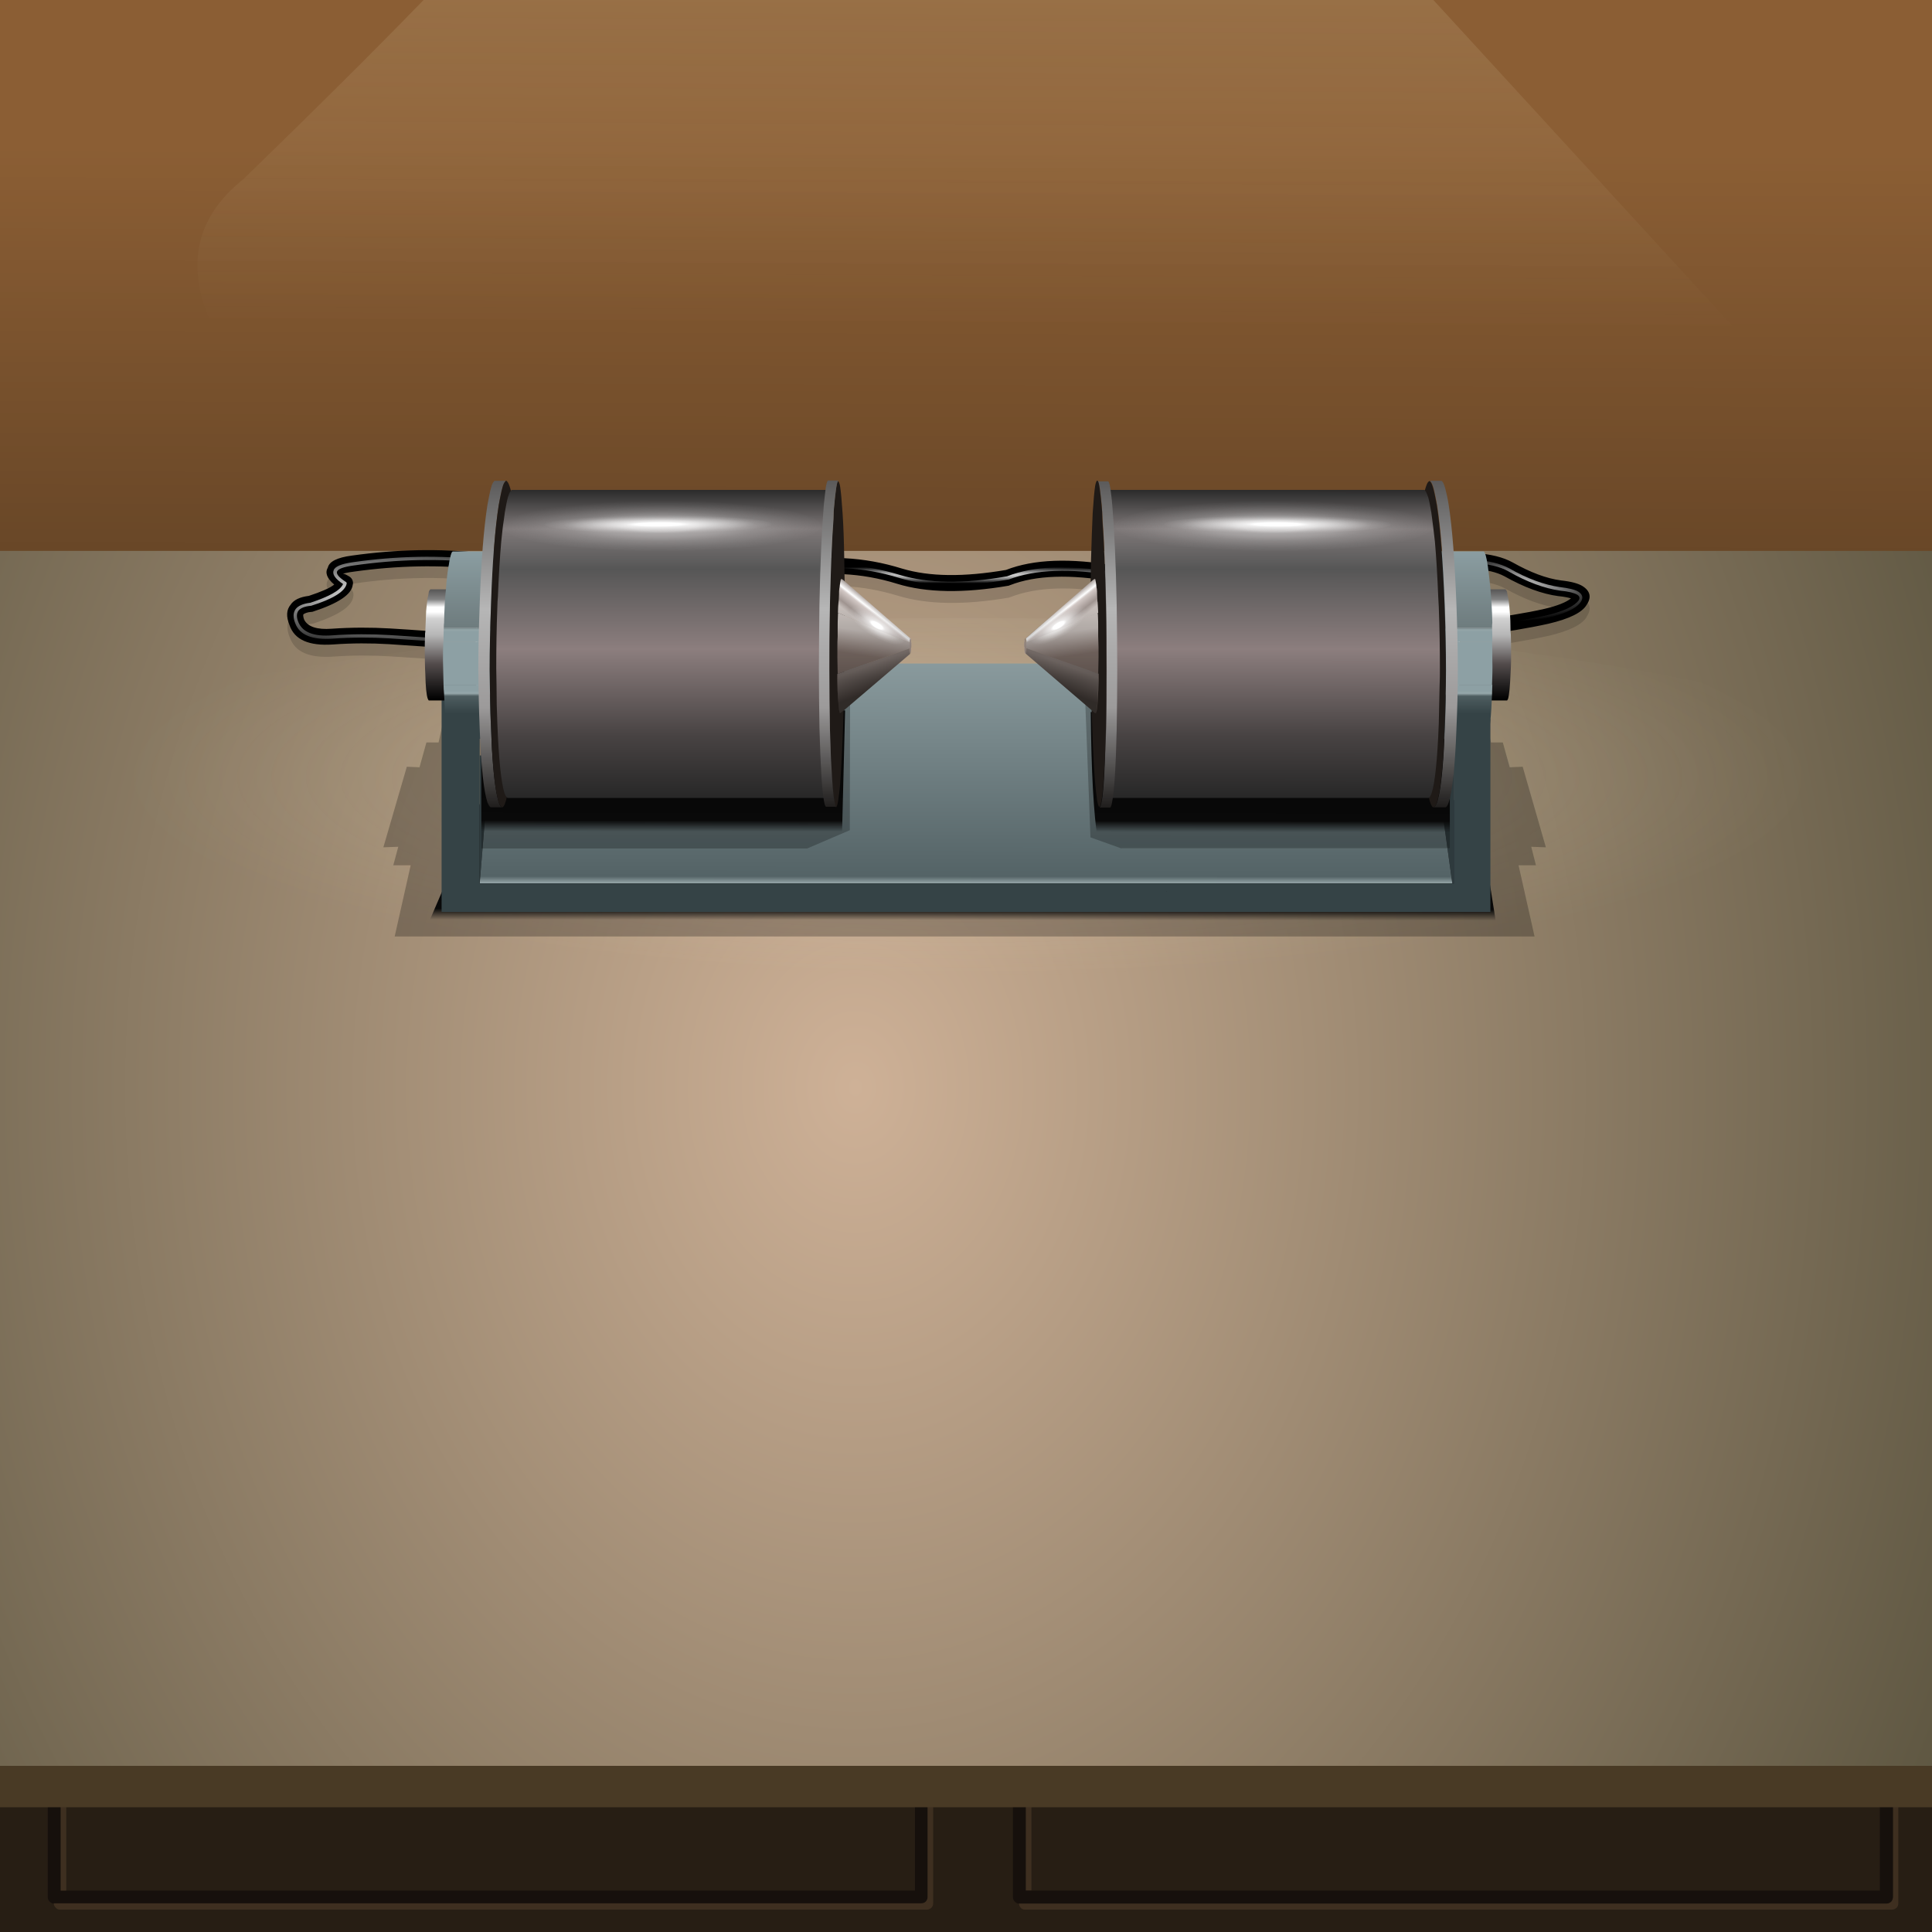 <?xml version="1.0" encoding="utf-8"?>
<!-- Generator: Adobe Illustrator 16.0.0, SVG Export Plug-In . SVG Version: 6.00 Build 0)  -->
<!DOCTYPE svg PUBLIC "-//W3C//DTD SVG 1.1//EN" "http://www.w3.org/Graphics/SVG/1.1/DTD/svg11.dtd">
<svg version="1.1" xmlns="http://www.w3.org/2000/svg" xmlns:xlink="http://www.w3.org/1999/xlink" x="0px" y="0px" width="700px"
	 height="700px" viewBox="0 0 700 700" enable-background="new 0 0 700 700" xml:space="preserve">
<rect x="0" y="0" width="700" height="700" fill="#333333" stroke="none"/>
<g id="Layer_2">
	<g>
		<g>
			
				<radialGradient id="SVGID_1_" cx="328.6" cy="639.4" r="358.175" gradientTransform="matrix(1 0 0 1.006 0 -4.128)" gradientUnits="userSpaceOnUse">
				<stop  offset="0" style="stop-color:#FFFFFF;stop-opacity:0.69"/>
				<stop  offset="1" style="stop-color:#FDFDFD;stop-opacity:0"/>
			</radialGradient>
			<path fill-rule="evenodd" clip-rule="evenodd" fill="url(#SVGID_1_)" d="M687.2,639.8c-0.1,0.1-0.2,0.2-0.4,0.2H-29.6
				c-0.1,0-0.3-0.1-0.4-0.2c-0.1-0.1-0.1-0.2-0.1-0.3c0-0.1,0-0.3,0.1-0.4c0.1-0.1,0.3-0.2,0.4-0.2h716.4c0.2,0,0.3,0.1,0.4,0.2
				c0.1,0.1,0.2,0.3,0.2,0.4C687.3,639.5,687.3,639.7,687.2,639.8z"/>
		</g>
		<g>
			<rect x="-62.3" y="-49.1" fill-rule="evenodd" clip-rule="evenodd" fill="#8B5E34" width="787.2" height="340.3"/>
		</g>
		<g>
			<rect x="-63.4" y="284.4" fill-rule="evenodd" clip-rule="evenodd" fill="#271E14" width="789.6" height="417.9"/>
		</g>
		<g>
			<linearGradient id="SVGID_2_" gradientUnits="userSpaceOnUse" x1="332.26" y1="645.584" x2="334.325" y2="54.909">
				<stop  offset="0" style="stop-color:#000000"/>
				<stop  offset="1" style="stop-color:#010101;stop-opacity:0"/>
			</linearGradient>
			<rect x="-58.8" y="51.1" fill-rule="evenodd" clip-rule="evenodd" fill="url(#SVGID_2_)" width="785" height="365.1"/>
		</g>
		<g>
			<g>
				<path fill-rule="evenodd" clip-rule="evenodd" fill="#3E2F20" d="M373.7,685h-2v-54.7h2V685z M685.8,630.3h2v59.3
					c0,0.6-0.2,1.2-0.6,1.6c-0.5,0.4-1,0.7-1.7,0.7H371.4c-0.6,0-1.2-0.2-1.6-0.7c-0.4-0.5-0.6-1-0.6-1.6c0.1,0,0.1,0,0.2,0h314.2
					c0.6,0,1.2-0.2,1.7-0.7c0.4-0.5,0.6-1,0.6-1.7V630.3z"/>
				<path fill-rule="evenodd" clip-rule="evenodd" fill="#16100C" d="M685.8,630.3v57c0,0.6-0.2,1.2-0.6,1.7c-0.5,0.4-1,0.7-1.7,0.7
					H369.3c-0.1,0-0.1,0-0.2,0c-0.6,0-1-0.3-1.4-0.7c-0.5-0.5-0.7-1-0.7-1.7v-57h4.6V685h2h307.5v-54.7H685.8z"/>
			</g>
		</g>
		<g>
			<g>
				<path fill-rule="evenodd" clip-rule="evenodd" fill="#16100C" d="M24,685h307.5v-54.7h4.6v57c0,0.6-0.2,1.2-0.6,1.7
					c-0.4,0.4-1,0.7-1.7,0.7H19.6c-0.1,0-0.1,0-0.2,0c-0.5,0-1-0.3-1.4-0.7c-0.5-0.5-0.7-1-0.7-1.7v-57H22V685H24z"/>
				<path fill-rule="evenodd" clip-rule="evenodd" fill="#3E2F20" d="M24,685h-2v-54.7h2V685z M336.1,630.3h2v59.3
					c0,0.6-0.2,1.2-0.6,1.6c-0.5,0.4-1,0.7-1.6,0.7H21.8c-0.7,0-1.2-0.2-1.6-0.7c-0.5-0.5-0.7-1-0.7-1.6c0.1,0,0.1,0,0.2,0h314.1
					c0.7,0,1.2-0.2,1.7-0.7c0.4-0.5,0.6-1,0.6-1.7V630.3z"/>
			</g>
		</g>
		<g>
			<g>
				<rect x="-62" y="639.8" fill-rule="evenodd" clip-rule="evenodd" fill="#493A25" width="788.2" height="15"/>
				
					<radialGradient id="SVGID_3_" cx="309.95" cy="393.8" r="535.562" gradientTransform="matrix(1 0 0 1.276 0 -108.503)" gradientUnits="userSpaceOnUse">
					<stop  offset="0" style="stop-color:#CEB197"/>
					<stop  offset="0.988" style="stop-color:#474430"/>
				</radialGradient>
				<rect x="-62" y="199.6" fill-rule="evenodd" clip-rule="evenodd" fill="url(#SVGID_3_)" width="788.2" height="440.2"/>
			</g>
		</g>
		<g>
			
				<radialGradient id="SVGID_4_" cx="350.6" cy="281.4" r="312.438" fx="351.825" fy="281.4" gradientTransform="matrix(1 0 0 0.238 0 214.515)" gradientUnits="userSpaceOnUse">
				<stop  offset="0" style="stop-color:#FEFDDF;stop-opacity:0.412"/>
				<stop  offset="0.4" style="stop-color:#FEFBD8;stop-opacity:0.114"/>
				<stop  offset="0.977" style="stop-color:#FEF9D3;stop-opacity:0"/>
			</radialGradient>
			<path fill-rule="evenodd" clip-rule="evenodd" fill="url(#SVGID_4_)" d="M728,362.5c-20.2,10.6-49.1,20.5-86.7,29.5
				c-80.9,19.3-178.5,28.9-292.9,28.9c-114.3,0-212-9.6-292.9-28.9c-80.9-19.3-121.3-42.5-121.3-69.6c0-27.2,40.4-50.4,121.3-69.6
				c80.9-19.3,178.5-28.9,292.9-28.9c114.4,0,212.1,9.6,292.9,28.9c37.6,8.9,66.5,18.8,86.7,29.4V362.5z"/>
		</g>
		<g>
			
				<linearGradient id="SVGID_5_" gradientUnits="userSpaceOnUse" x1="-278.553" y1="-350.453" x2="126.272" y2="-350.453" gradientTransform="matrix(2.470203e-006 1 -1 -5.247049e-003 -1.599157e-004 1.024157e-004)">
				<stop  offset="0" style="stop-color:#FEFDDF;stop-opacity:0.369"/>
				<stop  offset="0.977" style="stop-color:#FEF9D3;stop-opacity:0"/>
			</linearGradient>
			<path fill-rule="evenodd" clip-rule="evenodd" fill="url(#SVGID_5_)" d="M196.1-49h278.1c0.4,0.4,0.8,0.8,1.3,1.2l152.7,166.5
				c12.7,22.2-60.1,44.9-218.4,68.1c-158.4,23.2-258.5,14.2-300.5-26.8c-42-41.1-49-72.9-20.9-95.3C149.9,5,185.8-32.6,196.1-48.2
				C196.1-48.5,196.1-48.8,196.1-49z"/>
		</g>
	</g>
</g>
<g id="Layer_1">
	<g>
		<g>
			<polygon fill-rule="evenodd" clip-rule="evenodd" fill-opacity="0.247" points="415.8,252.4 536.3,252.4 540.2,269 544.5,269 
				547,278 551.7,277.8 560.1,307 554.8,306.8 556.5,313.5 550.2,313.5 556,339.3 415.8,339.3 410,339.3 143,339.3 148.8,313.5 
				142.5,313.5 144.3,306.8 138.9,307 147.4,277.8 152,278 154.5,269 158.9,269 162.6,252.4 410,252.4 			"/>
		</g>
		<g>
			
				<linearGradient id="SVGID_6_" gradientUnits="userSpaceOnUse" x1="317.908" y1="-347.833" x2="338.083" y2="-347.833" gradientTransform="matrix(4.956630e-005 1 -1 -1.000000e-003 -4.821161e-004 -1.826358e-004)">
				<stop  offset="0" style="stop-color:#070707"/>
				<stop  offset="0.549" style="stop-color:#090909"/>
				<stop  offset="0.749" style="stop-color:#0B0B0B;stop-opacity:0"/>
				<stop  offset="1" style="stop-color:#0E0E0E;stop-opacity:0"/>
			</linearGradient>
			<polygon fill-rule="evenodd" clip-rule="evenodd" fill="url(#SVGID_6_)" points="514.8,336.7 185.3,336.7 182.3,339 153.3,339 
				174.4,289.9 535,289.9 542.4,336.7 			"/>
		</g>
	</g>
	<g>
		<g>
			<path fill-rule="evenodd" clip-rule="evenodd" fill-opacity="0.149" d="M529.7,232.6c-0.1-0.8,0.1-1.5,0.6-2.1
				c0.5-0.6,1.1-1,1.9-1.1c11.7-1.5,20.8-3,27.4-4.5c4.7-1.1,7.9-2.4,9.6-3.8c-1-0.3-2.5-0.6-4.4-0.8h-0.1c-6-0.8-12.5-3.2-19.6-7.2
				c-2.8-1.5-6.7-2.4-11.5-2.7c-5.4-0.3-23.5,0.5-54.3,2.6c-31.2,2.1-56.4,2.8-75.5,2c-0.1,0-0.2,0-0.3,0c-15.6-2.8-28-2.3-37.3,1.3
				c-0.2,0-0.4,0.1-0.5,0.2c-16.3,2.8-29.8,2.6-40.5-0.7c-12.9-3.9-25.9-4.6-39-1.9c-20.6,4.3-40.8,5.3-60.5,2.8
				c-19.5-2.5-36.6-4.5-51.5-6.2c-14.7-1.7-30-1.4-45.7,0.9c-2.3,0.3-3.6,0.6-4.1,0.7c0.3-0.1,1.1,0.2,2.4,1
				c0.5,0.3,0.9,0.8,1.1,1.4c0.2,0.5,0.2,1.1,0.1,1.7c-0.5,3.5-5.3,6.7-14.4,9.7c-0.2,0-0.4,0.1-0.6,0.1c-1.4,0.1-2.3,0.4-2.9,0.9
				c-0.2,0.4-0.1,1.1,0.3,1.9c1.3,2.6,4.6,3.7,10,3.3c7.1-0.5,14.2-0.5,21-0.1h0.1c9.9,0.6,16,1.1,18.3,1.3c0.8,0.1,1.4,0.4,1.9,0.9
				c0.5,0.5,0.7,1.2,0.7,1.9v0.8c0,0.8-0.3,1.5-0.8,2.1c-0.6,0.5-1.3,0.8-2.1,0.8c-0.8,0-1.5-0.3-2-0.8l-0.1-0.1
				c-3.1-0.3-8.5-0.6-16.3-1.1c-6.7-0.4-13.4-0.4-20.3,0.1c-8.8,0.6-14-1.7-15.8-7v0.1c-1.3-3.2-1.1-5.7,0.4-7.5
				c1.1-1.7,3.3-2.8,6.6-3.2c4.5-1.5,7.6-2.8,9.2-4.1c-2.7-2.3-3.5-4.3-2.3-6.2c0.5-2.1,3.3-3.6,8.7-4.3c16.2-2.3,32-2.6,47.2-0.9
				c14.9,1.6,32.1,3.7,51.6,6.2h0.1c19.1,2.3,38.6,1.4,58.6-2.8c14-2.9,28-2.2,41.8,2.1c9.9,3,22.5,3.2,37.7,0.5
				c10-3.9,23.3-4.4,39.9-1.5c18.9,0.8,43.8,0.1,74.6-2c31.3-2.1,49.6-3,55.1-2.6c5.9,0.3,10.6,1.5,14,3.4
				c6.3,3.6,12.2,5.8,17.5,6.5c3.7,0.4,6.2,1.1,7.6,2c2.9,1.8,3.4,4.1,1.6,6.8v0.1c-1.6,2.8-6.3,5.1-13.9,6.9h-0.1
				c-6.7,1.5-16,3.1-27.9,4.6c-0.8,0.1-1.5-0.1-2.1-0.6C530.1,234,529.8,233.4,529.7,232.6z"/>
		</g>
		<g>
			<path fill-rule="evenodd" clip-rule="evenodd" d="M529.7,228.3c-0.1-0.8,0.1-1.5,0.6-2.1c0.5-0.6,1.1-1,1.9-1.1
				c11.7-1.5,20.8-3,27.4-4.5c4.7-1.1,7.9-2.4,9.6-3.8c-1-0.3-2.5-0.6-4.4-0.8h-0.1c-6-0.8-12.5-3.2-19.6-7.2
				c-2.8-1.5-6.6-2.4-11.5-2.7c-5.4-0.3-23.5,0.5-54.4,2.6c-31.2,2.1-56.4,2.8-75.5,2c-0.1,0-0.2,0-0.4,0c-15.6-2.7-28-2.3-37.3,1.3
				c-0.2,0.1-0.4,0.1-0.5,0.2c-16.3,2.8-29.8,2.6-40.5-0.7c-12.9-4-25.9-4.6-39-1.9c-20.6,4.3-40.8,5.2-60.5,2.8h0
				c-19.4-2.5-36.6-4.5-51.5-6.2c-14.7-1.6-30-1.3-45.7,0.9c-2.3,0.3-3.6,0.6-4.1,0.8c0.3-0.1,1.1,0.2,2.4,1
				c0.5,0.3,0.9,0.8,1.1,1.3c0.2,0.6,0.3,1.1,0.1,1.7c-0.4,3.5-5.2,6.7-14.4,9.7c-0.2,0.1-0.4,0.1-0.6,0.1c-1.4,0.1-2.4,0.5-2.9,0.9
				c-0.1,0.4,0,1.1,0.3,1.9v0c1.3,2.6,4.7,3.7,10,3.3c7.2-0.5,14.2-0.5,21.1-0.1h0c10,0.6,16.1,1.1,18.3,1.3
				c0.7,0.1,1.4,0.4,1.9,0.9c0.5,0.6,0.7,1.2,0.7,1.9v0.8c0,0.8-0.3,1.5-0.8,2c-0.6,0.6-1.2,0.8-2,0.8c-0.8,0-1.5-0.3-2-0.8
				c0,0-0.1-0.1-0.1-0.1c-3-0.2-8.5-0.6-16.3-1.1h0c-6.6-0.4-13.4-0.4-20.3,0.1c-8.8,0.6-14-1.7-15.8-7v0c-1.3-3.2-1.1-5.6,0.4-7.4
				c1.1-1.7,3.3-2.8,6.6-3.2c4.5-1.5,7.6-2.8,9.2-4.1c-2.7-2.3-3.4-4.3-2.3-6.2c0.5-2.1,3.3-3.6,8.7-4.3c16.3-2.3,32-2.6,47.2-0.9
				c15,1.6,32.2,3.7,51.6,6.2h0c19.1,2.4,38.7,1.5,58.7-2.7c14-2.9,28-2.2,41.8,2.1c10,3,22.5,3.1,37.7,0.5
				c10-3.9,23.3-4.4,39.9-1.5c18.9,0.7,43.8,0.1,74.6-2c31.3-2.1,49.7-3,55.1-2.6c5.9,0.3,10.6,1.5,14,3.4
				c6.4,3.6,12.2,5.8,17.5,6.5c3.7,0.4,6.2,1.1,7.7,2c2.9,1.8,3.4,4.1,1.6,6.8l0,0c-1.6,2.8-6.2,5.1-13.9,6.9h0
				c-6.7,1.5-16,3.1-27.9,4.6c-0.8,0.1-1.5-0.1-2.1-0.6C530.1,229.8,529.8,229.1,529.7,228.3z"/>
		</g>
		<g>
			<g>
				
					<radialGradient id="SVGID_7_" cx="170.25" cy="-157" r="37.175" gradientTransform="matrix(1.147 0 0 0.335 347.8 265.684)" gradientUnits="userSpaceOnUse">
					<stop  offset="0" style="stop-color:#FFFFFF"/>
					<stop  offset="0.977" style="stop-color:#FFFFFF;stop-opacity:0"/>
				</radialGradient>
				<path fill-rule="evenodd" clip-rule="evenodd" fill="url(#SVGID_7_)" d="M487.6,206c-0.2,0-0.3,0-0.4-0.1
					c-0.1-0.1-0.2-0.2-0.2-0.4c0-0.2,0-0.3,0.1-0.4c0.1-0.1,0.2-0.2,0.4-0.2c25.9-1.7,41.3-2.4,46.3-2.1c5.5,0.3,9.8,1.4,13,3.1
					c6.6,3.8,12.8,6,18.3,6.8c3.3,0.4,5.5,0.9,6.8,1.7c1.5,1,1.8,2.2,0.9,3.6c-1.5,2.4-5.7,4.4-12.5,6h0c-6.7,1.5-15.9,3.1-27.7,4.6
					c-0.2,0-0.3,0-0.4-0.1c-0.1-0.1-0.2-0.2-0.2-0.4c0-0.1,0-0.3,0.1-0.4c0.1-0.1,0.2-0.2,0.4-0.2c11.8-1.5,21-3,27.7-4.5
					c6.4-1.5,10.3-3.4,11.8-5.5c0.5-0.8,0.3-1.5-0.5-2c-1.2-0.7-3.2-1.2-6.2-1.5h0c-5.7-0.8-12-3.1-18.8-7c-3-1.7-7.2-2.7-12.5-3
					C528.9,203.6,513.5,204.3,487.6,206z"/>
				
					<radialGradient id="SVGID_8_" cx="0.875" cy="-161.25" r="79.9" gradientTransform="matrix(1.147 0 0 3.944843e-002 347.8 214.636)" gradientUnits="userSpaceOnUse">
					<stop  offset="0" style="stop-color:#FFFFFF"/>
					<stop  offset="0.977" style="stop-color:#FFFFFF;stop-opacity:0"/>
				</radialGradient>
				<path fill-rule="evenodd" clip-rule="evenodd" fill="url(#SVGID_8_)" d="M440.8,207.6c0.1,0.1,0.2,0.2,0.2,0.4
					c0,0.2,0,0.3-0.1,0.4c-0.1,0.1-0.2,0.2-0.4,0.2c-4.3,0.1-8.4,0.2-12.4,0.3c-8.9,0.1-17,0-24.1-0.3h-0.1
					c-16.1-2.8-28.9-2.3-38.5,1.4c0,0-0.1,0-0.1,0c-15.9,2.8-29,2.6-39.5-0.6c-13.2-4.1-26.6-4.7-40.1-2c-9.6,2-19.1,3.3-28.4,3.8
					c-0.2,0-0.3,0-0.4-0.1c-0.1-0.1-0.2-0.2-0.2-0.4c0-0.2,0-0.3,0.1-0.4c0.1-0.1,0.2-0.2,0.4-0.2c9.3-0.5,18.7-1.8,28.2-3.8
					c13.7-2.8,27.2-2.1,40.6,2c10.3,3.1,23.2,3.3,38.9,0.5c9.7-3.8,22.8-4.3,39.1-1.4c7.1,0.3,15.1,0.4,24,0.3
					c4-0.1,8.1-0.2,12.4-0.3C440.5,207.4,440.7,207.5,440.8,207.6z"/>
				
					<radialGradient id="SVGID_9_" cx="-180.05" cy="-154.55" r="67.65" gradientTransform="matrix(1.147 0 0 0.333 347.8 267.36)" gradientUnits="userSpaceOnUse">
					<stop  offset="0" style="stop-color:#FFFFFF"/>
					<stop  offset="0.977" style="stop-color:#FFFFFF;stop-opacity:0"/>
				</radialGradient>
				<path fill-rule="evenodd" clip-rule="evenodd" fill="url(#SVGID_9_)" d="M128,204.9c-3.5,0.5-5.5,1.2-5.9,2.2
					c-0.3,0.9,0.8,2.2,3.3,3.8c0.1,0.1,0.2,0.2,0.2,0.3c0,0.1,0,0.2,0,0.3c-0.6,2.8-4.9,5.5-12.9,8c0,0-0.1,0-0.1,0
					c-2.2,0.2-3.7,0.8-4.5,1.8c-0.7,1-0.7,2.4,0,4.1c1.5,3.7,5.6,5.3,12.3,4.8c7.1-0.5,14-0.5,20.8-0.1c9.9,0.6,16.1,1.1,18.3,1.3
					c0.1,0,0.3,0.1,0.4,0.2c0.1,0.1,0.1,0.2,0.1,0.4v0.8c0,0.2-0.1,0.3-0.2,0.4c-0.1,0.1-0.2,0.2-0.4,0.2c-0.2,0-0.3-0.1-0.4-0.2
					c-0.1-0.1-0.2-0.2-0.2-0.4v-0.3c-2.6-0.2-8.5-0.6-17.7-1.2c-6.7-0.4-13.6-0.4-20.6,0.1c-7.4,0.5-11.9-1.3-13.5-5.5
					c-0.9-2.2-0.8-3.9,0.1-5.2c0.9-1.2,2.7-2,5.3-2.3c7-2.3,10.9-4.5,11.9-6.8c-2.9-1.9-4-3.6-3.4-5c0.5-1.4,2.8-2.3,6.9-2.9
					c16.1-2.3,31.6-2.6,46.6-0.9c11.4,1.3,24.1,2.8,38.1,4.5c0.2,0,0.3,0.1,0.4,0.2c0.1,0.1,0.1,0.3,0.1,0.4c0,0.2-0.1,0.3-0.2,0.4
					c-0.1,0.1-0.3,0.1-0.4,0.1c-14-1.7-26.7-3.2-38.1-4.5C159.4,202.3,143.9,202.6,128,204.9z"/>
			</g>
		</g>
	</g>
	<g>
		<g>
			<g>
				<g>
					<path fill-rule="evenodd" clip-rule="evenodd" fill="#2E3A3D" d="M526.2,320.1l-6.4-46.4l7.1-9.2v55.6H526.2z M177.6,273.7
						l-3.8,46.4v-46.4H177.6z"/>
					
						<linearGradient id="SVGID_10_" gradientUnits="userSpaceOnUse" x1="1.935" y1="-149.323" x2="1.893" y2="-46.073" gradientTransform="matrix(1.147 0 0 1.147 347.8 393.151)">
						<stop  offset="0" style="stop-color:#96A7AA"/>
						<stop  offset="0.808" style="stop-color:#546366"/>
						<stop  offset="0.843" style="stop-color:#C1D2D4"/>
						<stop  offset="0.867" style="stop-color:#354346"/>
						<stop  offset="1" style="stop-color:#43575B"/>
					</linearGradient>
					<polygon fill-rule="evenodd" clip-rule="evenodd" fill="url(#SVGID_10_)" points="526.2,320.1 173.8,320.1 177.6,273.7 
						180.4,240.4 515.2,240.4 519.8,273.7 					"/>
					<polygon fill-rule="evenodd" clip-rule="evenodd" fill="#354346" points="173.8,320.1 526.2,320.1 526.8,320.1 526.8,264.5 
						540,260.5 540,330.4 160,330.4 160,251 173.8,251 173.8,273.7 					"/>
				</g>
			</g>
			<g>
				<g>
					<path fill-rule="evenodd" clip-rule="evenodd" fill-opacity="0.247" d="M307.9,300.8l-15.4,6.6H174.4v-53.1l133.6,0.6
						L307.9,300.8z M406.3,307.4l-11.2-4l-1.9-49.2h132.1v53.1H406.3z M422.5,323c0-0.1,0-0.1,0.1-0.2l0.1,0.2H422.5z"/>
				</g>
				<g>
					
						<linearGradient id="SVGID_11_" gradientUnits="userSpaceOnUse" x1="-93.179" y1="-1.781" x2="-75.579" y2="-1.781" gradientTransform="matrix(6.514289e-005 1.147 -1.147 -1.146515e-003 347.8 393.151)">
						<stop  offset="0" style="stop-color:#070707"/>
						<stop  offset="0.549" style="stop-color:#090909"/>
						<stop  offset="0.749" style="stop-color:#0B0B0B;stop-opacity:0"/>
						<stop  offset="1" style="stop-color:#0E0E0E;stop-opacity:0"/>
					</linearGradient>
					<path fill-rule="evenodd" clip-rule="evenodd" fill="url(#SVGID_11_)" d="M525.3,304.8h-5.7H397.8c-1.6-9.9-2.4-25.5-2.6-46.8
						h130.1V304.8z M179.1,258l127.1-0.6l-1.1,44.1c4.2-0.7,6.2,0.4,6,3.3h-121l-3,2.3h-12.7v-37.9L179.1,258z"/>
				</g>
			</g>
		</g>
		<g>
			<g>
				<g>
					
						<linearGradient id="SVGID_12_" gradientUnits="userSpaceOnUse" x1="-160.2" y1="-156.263" x2="-160.2" y2="-121.738" gradientTransform="matrix(1.147 0 0 1.147 347.8 393.151)">
						<stop  offset="0" style="stop-color:#5B5A5A"/>
						<stop  offset="8.235294e-002" style="stop-color:#828282"/>
						<stop  offset="0.153" style="stop-color:#FFFFFF"/>
						<stop  offset="0.196" style="stop-color:#FFFFFF"/>
						<stop  offset="0.259" style="stop-color:#D1D1D1"/>
						<stop  offset="0.408" style="stop-color:#B6B6B6"/>
						<stop  offset="0.667" style="stop-color:#544D4D"/>
						<stop  offset="1" style="stop-color:#000000"/>
					</linearGradient>
					<path fill-rule="evenodd" clip-rule="evenodd" fill="url(#SVGID_12_)" d="M174.3,213.5c-0.2,0.2-0.4,0.4-0.5,0.8l-0.2,1
						c-0.1,0.3-0.2,0.7-0.2,1.2c0,0.1,0,0.2-0.1,0.3c-0.2,1.3-0.3,2.8-0.5,4.6c-0.1,2.1-0.2,4.6-0.4,7.5c0,0.3,0,0.7,0,1.1
						c-0.1,2.5-0.1,4.8-0.1,6.9c0,2,0,3.8,0.1,5.3c0,0.7,0,1.3,0,1.9c0.2,3.9,0.4,6.5,0.7,8c0.1,0.5,0.2,0.9,0.2,1.1
						c0.2,0.4,0.3,0.6,0.5,0.6h-18.4c-0.1,0-0.2-0.2-0.4-0.6c-0.5-1.3-0.8-4.4-0.9-9.1c0-0.6-0.1-1.3-0.1-1.9c0-1.8-0.1-3.5-0.1-5.3
						c0-2.3,0-4.6,0.1-6.9c0-0.4,0-0.7,0.1-1.1c0.1-2.8,0.2-5.3,0.3-7.5c0.2-1.8,0.3-3.3,0.5-4.6c0-0.2,0-0.3,0.1-0.3
						c0.2-0.9,0.3-1.6,0.4-2.2c0.2-0.4,0.3-0.6,0.5-0.7v-0.1H174.3z"/>
					
						<linearGradient id="SVGID_13_" gradientUnits="userSpaceOnUse" x1="-153.1" y1="-139" x2="-150" y2="-139" gradientTransform="matrix(1.147 0 0 1.147 347.8 393.151)">
						<stop  offset="0" style="stop-color:#FFFFFF"/>
						<stop  offset="1" style="stop-color:#000000"/>
					</linearGradient>
					<path fill-rule="evenodd" clip-rule="evenodd" fill="url(#SVGID_13_)" d="M174.3,213.5l0.1,0.1c0.1,0.1,0.2,0.3,0.3,0.6
						c0.2,0.6,0.4,1.5,0.5,2.7c0,0.2,0.1,0.5,0.1,0.7c0.1,1.2,0.2,2.5,0.3,4c0,0.6,0,1.2,0.1,1.9c0.1,2.1,0.1,4.3,0.2,6.6
						c0,2.7-0.1,5.6-0.2,8.6c-0.1,1.3-0.1,2.5-0.2,3.7c-0.2,3.7-0.4,6.6-0.8,8.8c-0.3,1.9-0.6,2.9-0.9,2.9c-0.2,0-0.3-0.2-0.5-0.6
						c-0.1-0.3-0.2-0.6-0.2-1.1c-0.3-1.5-0.6-4.1-0.7-8c0-0.6,0-1.3,0-1.9c-0.1-1.6-0.1-3.3-0.1-5.3c0-2.1,0-4.5,0.1-6.9
						c0-0.4,0-0.7,0-1.1c0.2-2.8,0.3-5.3,0.4-7.5c0.2-1.8,0.4-3.3,0.5-4.6c0-0.2,0.1-0.3,0.1-0.3c0.1-0.5,0.2-0.9,0.2-1.2l0.2-1
						C173.9,214,174.1,213.7,174.3,213.5z"/>
				</g>
			</g>
			<g>
				<g>
					
						<linearGradient id="SVGID_14_" gradientUnits="userSpaceOnUse" x1="-148.725" y1="-124.462" x2="-148.725" y2="-117.437" gradientTransform="matrix(1.147 0 0 1.147 347.8 393.151)">
						<stop  offset="0" style="stop-color:#8DA0A4"/>
						<stop  offset="0.102" style="stop-color:#96A7AA"/>
						<stop  offset="0.228" style="stop-color:#4E5D60"/>
						<stop  offset="1" style="stop-color:#354346"/>
					</linearGradient>
					<path fill-rule="evenodd" clip-rule="evenodd" fill="url(#SVGID_14_)" d="M160.7,248.1h30.8c0,1.1,0,2.2,0.1,3.3
						c0.3,6.4,0.7,10.9,1.2,13.4c0.1,0.8,0.3,1.4,0.5,1.8c0.2,0.7,0.5,1.1,0.7,1.1h-30.8c-0.2,0-0.5-0.4-0.7-1.1
						c-0.8-2.2-1.3-7.3-1.6-15.2C160.8,250.3,160.7,249.2,160.7,248.1z"/>
					
						<linearGradient id="SVGID_15_" gradientUnits="userSpaceOnUse" x1="-148.3" y1="-170.35" x2="-148.3" y2="-142.65" gradientTransform="matrix(1.147 0 0 1.147 347.8 393.151)">
						<stop  offset="0" style="stop-color:#8DA0A4"/>
						<stop  offset="1" style="stop-color:#6C797B"/>
					</linearGradient>
					<path fill-rule="evenodd" clip-rule="evenodd" fill="url(#SVGID_15_)" d="M191.5,227.5h-30.7c0-0.6,0-1.3,0.1-1.9
						c0.1-4.7,0.3-8.8,0.7-12.4c0.2-3.1,0.5-5.7,0.9-7.9c0-0.2,0-0.4,0.1-0.5c0.2-1.6,0.5-2.8,0.7-3.6c0.2-0.7,0.4-1.2,0.6-1.3
						c0,0,0.1-0.1,0.2-0.1h30.9c-0.4,0.3-0.7,0.8-0.9,1.4l-0.3,1.5c-0.2,0.5-0.3,1.2-0.4,2.1c0,0.1,0,0.3-0.1,0.5
						c-0.3,2.2-0.6,4.8-0.8,7.9c-0.3,3.6-0.6,7.7-0.7,12.4C191.5,226.3,191.5,226.9,191.5,227.5z"/>
					
						<linearGradient id="SVGID_16_" gradientUnits="userSpaceOnUse" x1="-149.8" y1="-144.475" x2="-149.8" y2="-140.025" gradientTransform="matrix(1.147 0 0 1.147 347.8 393.151)">
						<stop  offset="0" style="stop-color:#717F81"/>
						<stop  offset="0.137" style="stop-color:#94A5A8"/>
						<stop  offset="0.294" style="stop-color:#8DA0A4"/>
						<stop  offset="1" style="stop-color:#8DA0A4"/>
					</linearGradient>
					<path fill-rule="evenodd" clip-rule="evenodd" fill="url(#SVGID_16_)" d="M191.4,232.6h-30.7c0-1.7,0-3.4,0.1-5.1h30.7
						C191.4,229.3,191.4,231,191.4,232.6z"/>
					<path fill-rule="evenodd" clip-rule="evenodd" fill="#8DA0A4" d="M191.5,248.1h-30.8c-0.1-2.9-0.1-5.9-0.2-8.9
						c0-2.2,0-4.4,0.1-6.6h30.7c0,2.3-0.1,4.5-0.1,6.6C191.3,242.5,191.4,245.5,191.5,248.1z"/>
					<path fill-rule="evenodd" clip-rule="evenodd" fill="#685B57" d="M193.9,267.7c-0.2,0-0.5-0.4-0.7-1.1c-0.2-0.4-0.3-1-0.5-1.8
						c-0.5-2.5-0.9-7-1.2-13.4c0-1-0.1-2.1-0.1-3.3c-0.1-2.6-0.2-5.6-0.2-8.9c0-2.1,0-4.3,0.1-6.6c0-1.6,0.1-3.3,0.1-5.1
						c0-0.6,0.1-1.3,0.1-1.9c0.2-4.7,0.4-8.8,0.7-12.4c0.2-3.1,0.5-5.7,0.8-7.9c0-0.2,0.1-0.4,0.1-0.5c0.1-0.9,0.2-1.6,0.4-2.1
						l0.3-1.5c0.2-0.6,0.5-1.1,0.9-1.4l0.1,0.1c0.2,0.2,0.4,0.5,0.5,1c0.3,1,0.6,2.4,0.9,4.5c0,0.4,0.1,0.8,0.1,1.2
						c0.2,2,0.4,4.2,0.5,6.6c0,1,0.1,2,0.1,3.1c0.2,3.5,0.2,7.2,0.3,11.2c0,1.7,0,3.4,0,5.1c-0.1,3-0.2,6.1-0.3,9.3
						c-0.1,2.1-0.2,4.2-0.2,6.1c-0.3,6.2-0.8,11.1-1.4,14.7C194.9,266.1,194.4,267.7,193.9,267.7z"/>
				</g>
			</g>
			<g>
				<g>
					
						<linearGradient id="SVGID_17_" gradientUnits="userSpaceOnUse" x1="-147.85" y1="-191" x2="-147.85" y2="-87.8" gradientTransform="matrix(1.147 0 0 1.147 347.8 393.151)">
						<stop  offset="0" style="stop-color:#5B5A5A"/>
						<stop  offset="0.392" style="stop-color:#B6B6B6"/>
						<stop  offset="0.694" style="stop-color:#9C9A9A"/>
						<stop  offset="1" style="stop-color:#201E1D"/>
					</linearGradient>
					<path fill-rule="evenodd" clip-rule="evenodd" fill="url(#SVGID_17_)" d="M183.3,174.2c-0.1,0-0.2,0.1-0.2,0.2
						c-0.4,0.3-0.7,1.1-1.1,2.4c-0.2,0.7-0.4,1.6-0.6,2.6c-0.2,1.1-0.5,2.3-0.7,3.6c-1.3,8.3-2.2,20.4-2.8,36.2
						c-0.3,8.1-0.5,16-0.5,23.6c0,7.2,0.2,14.3,0.5,21.2c0.4,10.9,1.1,18.6,2,23.4c0.3,1.3,0.5,2.4,0.8,3.3c0.4,1.2,0.8,1.8,1.3,1.8
						h-4.1c-0.4,0-0.8-0.6-1.3-1.8c-1.3-3.9-2.3-12.8-2.8-26.7c-0.3-6.9-0.4-14-0.5-21.2c0-7.6,0.2-15.5,0.5-23.6
						c0.5-15.8,1.5-27.9,2.8-36.2c0.5-2.7,0.9-4.8,1.3-6.2c0.3-1.3,0.7-2,1.1-2.4c0-0.1,0.1-0.1,0.2-0.2H183.3z"/>
					<path fill-rule="evenodd" clip-rule="evenodd" fill="#1F1A17" d="M182,292.5c-0.4,0-0.8-0.6-1.3-1.8c-0.3-0.9-0.5-2-0.8-3.3
						c-0.9-4.7-1.6-12.5-2-23.4c-0.3-6.9-0.4-14-0.5-21.2c0-7.6,0.2-15.5,0.5-23.6c0.5-15.8,1.5-27.9,2.8-36.2
						c0.2-1.3,0.5-2.5,0.7-3.6c0.2-1,0.4-1.9,0.6-2.6c0.3-1.3,0.7-2,1.1-2.4c0-0.1,0.1-0.1,0.2-0.2c0.1,0,0.2,0,0.2,0
						c0,0,0.1,0.1,0.2,0.2c0.3,0.3,0.6,0.8,0.9,1.7c0.7,1.9,1.3,5.3,1.7,9.9c0.5,4.4,0.9,10.1,1.1,16.9c0.5,13.9,0.5,28.8-0.1,44.7
						c-0.5,15.8-1.5,27.9-2.8,36.3C183.7,289.6,182.8,292.4,182,292.5z"/>
				</g>
			</g>
			<g>
				
					<linearGradient id="SVGID_18_" gradientUnits="userSpaceOnUse" x1="-93.675" y1="-188.275" x2="-93.675" y2="-90.525" gradientTransform="matrix(1.147 0 0 1.147 347.8 393.151)">
					<stop  offset="0" style="stop-color:#292929"/>
					<stop  offset="0.129" style="stop-color:#7E7878"/>
					<stop  offset="0.259" style="stop-color:#565656"/>
					<stop  offset="0.518" style="stop-color:#8C7E7E"/>
					<stop  offset="0.796" style="stop-color:#484343"/>
					<stop  offset="1" style="stop-color:#272727"/>
				</linearGradient>
				<path fill-rule="evenodd" clip-rule="evenodd" fill="url(#SVGID_18_)" d="M189.3,177.5h111.8v111.6H184c-0.4,0-0.8-0.6-1.2-1.7
					c-1.2-3.7-2.1-12.1-2.6-25.2c-0.2-4.6-0.3-9.2-0.3-13.9c0-2-0.1-4.1-0.1-6.1c0-7.2,0.1-14.6,0.4-22.3c0-1.3,0.1-2.5,0.2-3.7
					c0.3-7.6,0.7-14.2,1.2-19.9c0.3-3.1,0.6-5.8,1-8.3c0.1-0.8,0.2-1.6,0.3-2.3c0.4-2.5,0.8-4.4,1.2-5.8c0-0.1,0.1-0.2,0.1-0.2
					c0.3-1.1,0.7-1.7,1-2c0-0.1,0.1-0.1,0.2-0.2h4C189.2,177.5,189.2,177.5,189.3,177.5z"/>
			</g>
			<g>
				<g>
					<path fill-rule="evenodd" clip-rule="evenodd" fill="#1F1A17" d="M302.9,292.5c-0.2-0.2-0.4-0.8-0.6-1.8
						c-0.5-2.3-0.8-6.2-1.1-11.8c-0.2-4.1-0.4-9-0.6-14.8c-0.2-6.9-0.2-14-0.2-21.2c0-7.6,0.1-15.5,0.2-23.6
						c0.3-12.8,0.7-23.1,1.3-31c0.1-1.9,0.2-3.6,0.3-5.2c0.3-2.7,0.5-4.8,0.7-6.2c0.3-1.6,0.5-2.4,0.7-2.5c0,0,0.1,0,0.1,0
						c0.2,0.1,0.5,0.7,0.7,1.9c0.3,1.9,0.6,5.3,0.9,9.9c0.3,4.4,0.5,10.1,0.6,16.9c0.3,13.9,0.3,28.8,0,44.7
						c-0.3,15.8-0.9,27.9-1.5,36.3C303.9,289.6,303.4,292.4,302.9,292.5L302.9,292.5z"/>
					
						<linearGradient id="SVGID_19_" gradientUnits="userSpaceOnUse" x1="-41.55" y1="-191.009" x2="-41.55" y2="-87.8" gradientTransform="matrix(1.147 0 0 1.147 347.8 393.151)">
						<stop  offset="0" style="stop-color:#5B5A5A"/>
						<stop  offset="0.392" style="stop-color:#B6B6B6"/>
						<stop  offset="0.694" style="stop-color:#9C9A9A"/>
						<stop  offset="1" style="stop-color:#201E1D"/>
					</linearGradient>
					<path fill-rule="evenodd" clip-rule="evenodd" fill="url(#SVGID_19_)" d="M303.7,174.2c-0.2,0.1-0.5,1-0.7,2.5
						c-0.2,1.5-0.5,3.6-0.7,6.2c-0.2,1.6-0.3,3.3-0.3,5.2c-0.6,7.9-1,18.2-1.3,31c-0.2,8.1-0.2,16-0.2,23.6c0,7.2,0.1,14.3,0.2,21.2
						c0.2,5.8,0.3,10.8,0.6,14.8c0.3,5.6,0.6,9.5,1.1,11.8c0.2,1.1,0.4,1.7,0.6,1.8h-3.7c-0.2,0-0.5-0.6-0.7-1.8
						c-0.8-3.9-1.3-12.8-1.7-26.7c-0.1-6.9-0.2-14-0.2-21.2c0-7.6,0.1-15.5,0.2-23.6c0.3-15.8,0.9-27.9,1.6-36.2
						c0.3-2.7,0.5-4.8,0.7-6.2c0.3-1.8,0.6-2.6,0.9-2.5H303.7z"/>
				</g>
			</g>
			<g>
				<g>
					
						<linearGradient id="SVGID_20_" gradientUnits="userSpaceOnUse" x1="-25.564" y1="-151.442" x2="-30.394" y2="-145.316" gradientTransform="matrix(1.147 0 0 1.147 347.8 393.151)">
						<stop  offset="3.921569e-003" style="stop-color:#897B75"/>
						<stop  offset="0.326" style="stop-color:#FFFFFF"/>
						<stop  offset="0.42" style="stop-color:#D2C8C5"/>
						<stop  offset="0.78" style="stop-color:#9F9490"/>
						<stop  offset="1" style="stop-color:#C6BEBA"/>
					</linearGradient>
					<path fill-rule="evenodd" clip-rule="evenodd" fill="url(#SVGID_20_)" d="M329.6,232.8c-7.4-2.7-16.1-6.3-26-10.8
						c0-1.4,0.1-2.6,0.2-3.8c0-0.3,0.1-0.5,0.1-0.8c0-0.7,0.1-1.4,0.1-2c0-0.8,0-1.5,0.1-2.1c0-0.2,0.1-0.4,0.1-0.5
						c0.1-0.9,0.2-1.6,0.3-2.1c0.1-0.7,0.2-1,0.3-1c0.1,0.1,0.2,0.3,0.3,0.5c0-0.2-0.1-0.4-0.1-0.5l24.8,21.6l0.1,0.1
						c0,0.1,0,0.2-0.1,0.3c0,0.1,0,0.2,0,0.2c0,0.2-0.1,0.3-0.1,0.5c0,0.1,0,0.2,0,0.4C329.6,232.7,329.6,232.8,329.6,232.8z"/>
					<path fill-rule="evenodd" clip-rule="evenodd" fill="#1F1A17" d="M304.9,209.7c0,0.1,0.1,0.3,0.1,0.5c0-0.2-0.1-0.4-0.3-0.5
						h0.1C304.8,209.7,304.8,209.7,304.9,209.7z M304.2,258c0.1,0.4,0.2,0.5,0.3,0.5c0,0.1-0.1,0.2-0.1,0.2h-0.1
						C304.3,258.6,304.2,258.4,304.2,258z"/>
					<path fill-rule="evenodd" clip-rule="evenodd" fill="#AF9F98" d="M329.7,236.8L329.7,236.8c-0.1-0.2-0.1-0.4-0.1-0.6
						c0-0.2-0.1-0.5-0.1-0.7c0-0.2,0-0.3,0-0.5c0-0.1,0-0.2,0-0.2v-0.1c0-0.1,0-0.2,0-0.3c0-0.1,0-0.1,0-0.2c0-0.3,0-0.5,0-0.7
						c0-0.1,0-0.2,0-0.3v-0.1c0-0.2,0-0.3,0.1-0.4c0,0,0-0.1,0-0.1c0-0.2,0-0.3,0-0.4c0-0.2,0-0.4,0.1-0.5c0-0.1,0-0.2,0-0.2
						c0-0.1,0.1-0.2,0.1-0.3l0.2,0.1c0,0.1,0,0.2,0.1,0.3c0,0.2,0,0.4,0,0.7v0.1c0,0.1,0,0.2,0.1,0.3c0,0,0,0.1,0,0.1
						c0,0.1,0,0.2,0,0.3c0,0.2,0,0.3,0,0.5c0,0.1,0,0.2,0,0.4c0,0,0,0.1,0,0.2c0,0.1,0,0.2-0.1,0.2v0.1c0,0,0,0.1,0,0.2
						c0,0.6,0,1.2-0.1,1.5c0,0.1-0.1,0.2-0.1,0.3L329.7,236.8z"/>
					
						<linearGradient id="SVGID_21_" gradientUnits="userSpaceOnUse" x1="-28.492" y1="-135.396" x2="-27.34" y2="-142.871" gradientTransform="matrix(1.147 0 0 1.147 347.8 393.151)">
						<stop  offset="0" style="stop-color:#8A7972"/>
						<stop  offset="1" style="stop-color:#C6BEBA"/>
					</linearGradient>
					<path fill-rule="evenodd" clip-rule="evenodd" fill="url(#SVGID_21_)" d="M329.6,235l-26.1,9.2c0-1.9-0.1-3.8-0.1-5.8
						c0-0.1,0-0.2,0-0.4c0-1.1,0-2.2,0-3.3c0-1.3,0-2.7,0.1-4.1c0-0.8,0-1.6,0-2.4c0-1.9,0-3.7,0.1-5.3c0-0.3,0-0.6,0.1-0.9
						c10,4.5,18.6,8.1,26,10.8c0,0.1-0.1,0.2-0.1,0.4v0.1c0,0.1,0,0.2,0,0.3c0,0.2,0,0.4,0,0.7c0,0,0,0.1,0,0.2c0,0.1,0,0.2,0,0.3
						v0.1C329.6,234.8,329.6,234.9,329.6,235z"/>
					
						<linearGradient id="SVGID_22_" gradientUnits="userSpaceOnUse" x1="-28.731" y1="-132.556" x2="-25.992" y2="-125.286" gradientTransform="matrix(1.147 0 0 1.147 347.8 393.151)">
						<stop  offset="0" style="stop-color:#90847F"/>
						<stop  offset="1" style="stop-color:#4A413D"/>
					</linearGradient>
					<path fill-rule="evenodd" clip-rule="evenodd" fill="url(#SVGID_22_)" d="M304.5,258.4c-0.2,0.1-0.3-0.1-0.3-0.5l-0.1-0.1
						c-0.2-1-0.3-2.6-0.5-4.9c-0.1-1.7-0.2-3.7-0.2-6.1c0-0.5,0-0.9,0-1.3c0-0.5,0-0.9,0-1.3l26.1-9.2c0,0.2,0,0.3,0,0.5
						c0,0.3,0,0.5,0.1,0.7c0,0.3,0,0.5,0.1,0.6l0.1,0.1L304.5,258.4z"/>
				</g>
			</g>
			<g>
				
					<linearGradient id="SVGID_23_" gradientUnits="userSpaceOnUse" x1="-27.125" y1="-151.112" x2="-27.125" y2="-127.887" gradientTransform="matrix(1.147 0 0 1.147 347.8 393.151)">
					<stop  offset="0" style="stop-color:#000000;stop-opacity:0"/>
					<stop  offset="1" style="stop-color:#000000;stop-opacity:0.345"/>
				</linearGradient>
				<path fill-rule="evenodd" clip-rule="evenodd" fill="url(#SVGID_23_)" d="M303.9,215.4c0-0.8,0-1.5,0.1-2.1
					c0-0.2,0.1-0.4,0.1-0.5c0.1-0.9,0.2-1.6,0.3-2.1c0.1-0.7,0.2-1,0.3-1h0.1c0,0,0.1,0,0.1,0l24.8,21.6l0.1,0.1l0.2,0.1
					c0,0.1,0,0.2,0.1,0.3c0,0.2,0,0.5,0,0.8c0,0.1,0,0.2,0.1,0.3c0,0.3,0,0.6,0,0.9c0,0.1,0,0.2,0,0.4c0,0,0,0.1,0,0.2
					c0,0.1,0,0.2-0.1,0.2v0.1c0,0.7,0,1.3-0.1,1.7c0,0.1-0.1,0.2-0.1,0.3l-0.1,0.1l-25.2,21.6c0,0.1-0.1,0.2-0.1,0.2h-0.1
					c-0.1,0-0.1-0.2-0.2-0.6l-0.1-0.1c-0.2-1-0.3-2.6-0.5-4.9c-0.1-1.7-0.2-3.7-0.2-6.1c0-0.5,0-0.9,0-1.3c0-2.3-0.1-4.7-0.1-7.1
					c0-0.1,0-0.2,0-0.4c0-1.1,0-2.2,0-3.3c0-2.1,0-4.3,0.1-6.5c0-1.9,0-3.7,0.1-5.3c0.1-2,0.2-3.9,0.3-5.5
					C303.9,216.7,303.9,216,303.9,215.4z"/>
			</g>
			<g>
				
					<radialGradient id="SVGID_24_" cx="-81.91" cy="-112.582" r="10.272" gradientTransform="matrix(0.992 0.575 -0.163 0.381 380.638 316.529)" gradientUnits="userSpaceOnUse">
					<stop  offset="0" style="stop-color:#FFFFFF"/>
					<stop  offset="0.192" style="stop-color:#FFFFFF"/>
					<stop  offset="0.282" style="stop-color:#FFFFFF;stop-opacity:0.753"/>
					<stop  offset="0.416" style="stop-color:#FFFFFF;stop-opacity:0.6"/>
					<stop  offset="0.588" style="stop-color:#FEFEFE;stop-opacity:0.365"/>
					<stop  offset="0.816" style="stop-color:#FCFCFC;stop-opacity:0.106"/>
					<stop  offset="1" style="stop-color:#F9F9F9;stop-opacity:0"/>
				</radialGradient>
				<path fill-rule="evenodd" clip-rule="evenodd" fill="url(#SVGID_24_)" d="M319.3,222.7c2.8,1.6,5,3.4,6.7,5.3
					c1.6,1.8,2.1,3.3,1.7,4.4c-0.4,1.1-1.8,1.4-4.1,1.1c-2.2-0.4-4.7-1.5-7.5-3.1c-2.7-1.6-4.9-3.3-6.6-5.1
					c-1.6-1.8-2.2-3.3-1.7-4.4c0.5-1.1,1.8-1.4,4.1-1.1C314.1,220.1,316.6,221.1,319.3,222.7z"/>
			</g>
			<g>
				
					<radialGradient id="SVGID_25_" cx="-94.1" cy="-176.6" r="51.575" gradientTransform="matrix(1.147 -3.070801e-003 4.822831e-004 0.18 347.885 222.186)" gradientUnits="userSpaceOnUse">
					<stop  offset="0" style="stop-color:#FFFFFF;stop-opacity:0.502"/>
					<stop  offset="0.192" style="stop-color:#FFFFFF;stop-opacity:0.502"/>
					<stop  offset="0.282" style="stop-color:#FFFFFF;stop-opacity:0.369"/>
					<stop  offset="0.416" style="stop-color:#FFFFFF;stop-opacity:0.302"/>
					<stop  offset="0.588" style="stop-color:#FEFEFE;stop-opacity:0.169"/>
					<stop  offset="0.816" style="stop-color:#FCFCFC;stop-opacity:5.882353e-002"/>
					<stop  offset="1" style="stop-color:#F9F9F9;stop-opacity:0"/>
				</radialGradient>
				<path fill-rule="evenodd" clip-rule="evenodd" fill="url(#SVGID_25_)" d="M280.7,197.1c-11.4,1.7-25.1,2.5-41.2,2.5
					c-15.8,0-29.4-0.8-40.8-2.5c-11.1-1.8-16.7-3.9-16.7-6.4c0-2.5,5.6-4.7,16.7-6.5c11.4-1.8,25-2.7,40.7-2.7
					c16.1,0,29.8,0.9,41.3,2.7c11.1,1.8,16.7,3.9,16.7,6.4C297.4,193.1,291.8,195.3,280.7,197.1z"/>
			</g>
			<g>
				
					<radialGradient id="SVGID_26_" cx="-95.2" cy="-177.2" r="36.837" gradientTransform="matrix(1.147 -5.200901e-003 4.041573e-004 8.909372e-002 347.87 205.28)" gradientUnits="userSpaceOnUse">
					<stop  offset="0" style="stop-color:#FFFFFF"/>
					<stop  offset="0.192" style="stop-color:#FFFFFF"/>
					<stop  offset="0.282" style="stop-color:#FFFFFF;stop-opacity:0.753"/>
					<stop  offset="0.416" style="stop-color:#FFFFFF;stop-opacity:0.6"/>
					<stop  offset="0.588" style="stop-color:#FEFEFE;stop-opacity:0.365"/>
					<stop  offset="0.816" style="stop-color:#FCFCFC;stop-opacity:0.106"/>
					<stop  offset="1" style="stop-color:#F9F9F9;stop-opacity:0"/>
				</radialGradient>
				<path fill-rule="evenodd" clip-rule="evenodd" fill="url(#SVGID_26_)" d="M267.8,192.3c-8.2,0.6-18,0.9-29.5,0.9
					c-11.3,0-21-0.3-29.1-0.9c-7.9-0.6-11.9-1.4-11.9-2.3c0-0.9,4-1.6,11.9-2.3c8.1-0.6,17.8-1,29.1-1c11.4,0,21.2,0.3,29.5,1
					c7.9,0.6,11.9,1.4,11.9,2.3C279.7,190.9,275.7,191.6,267.8,192.3z"/>
			</g>
		</g>
		<g>
			<g>
				<g>
					
						<linearGradient id="SVGID_27_" gradientUnits="userSpaceOnUse" x1="-158.1" y1="139.001" x2="-155" y2="139.001" gradientTransform="matrix(-1.147 0 0 -1.147 347.8 393.151)">
						<stop  offset="0" style="stop-color:#FFFFFF"/>
						<stop  offset="1" style="stop-color:#000000"/>
					</linearGradient>
					<path fill-rule="evenodd" clip-rule="evenodd" fill="url(#SVGID_27_)" d="M527.5,254c-0.3,0-0.6-1-0.9-2.9
						c-0.4-2.2-0.6-5.2-0.8-8.8c0-1.1-0.1-2.4-0.2-3.7c-0.1-3-0.2-5.9-0.2-8.6c0-2.3,0.1-4.5,0.2-6.6c0-0.6,0.1-1.3,0.1-1.9
						c0.1-1.4,0.2-2.7,0.3-4c0-0.2,0.1-0.5,0.1-0.7c0.2-1.2,0.3-2.1,0.5-2.7c0.1-0.3,0.2-0.5,0.3-0.6l0.1-0.1
						c0.2,0.2,0.4,0.4,0.5,0.8l0.2,1c0.1,0.3,0.2,0.7,0.2,1.2c0,0.1,0,0.2,0.1,0.3c0.2,1.3,0.3,2.8,0.5,4.6c0.1,2.1,0.2,4.6,0.4,7.5
						c0,0.3,0,0.7,0,1.1c0.1,2.5,0.1,4.8,0.1,6.9c0,2,0,3.8-0.1,5.3c0,0.7,0,1.3,0,1.9c-0.2,3.9-0.4,6.5-0.7,8
						c-0.1,0.5-0.2,0.9-0.2,1.1C527.8,253.8,527.7,254,527.5,254z"/>
					
						<linearGradient id="SVGID_28_" gradientUnits="userSpaceOnUse" x1="-156.428" y1="-165.206" x2="-121.903" y2="-165.206" gradientTransform="matrix(3.320825e-005 1.147 -1.147 -1.146515e-003 347.798 393.151)">
						<stop  offset="0" style="stop-color:#5B5A5A"/>
						<stop  offset="8.235294e-002" style="stop-color:#828282"/>
						<stop  offset="0.153" style="stop-color:#FFFFFF"/>
						<stop  offset="0.196" style="stop-color:#FFFFFF"/>
						<stop  offset="0.259" style="stop-color:#D1D1D1"/>
						<stop  offset="0.408" style="stop-color:#B6B6B6"/>
						<stop  offset="0.667" style="stop-color:#544D4D"/>
						<stop  offset="1" style="stop-color:#000000"/>
					</linearGradient>
					<path fill-rule="evenodd" clip-rule="evenodd" fill="url(#SVGID_28_)" d="M527,213.5h18.5v0.1c0.2,0.1,0.3,0.4,0.5,0.7
						c0.1,0.5,0.2,1.3,0.4,2.2c0,0.1,0.1,0.2,0.1,0.3c0.2,1.3,0.4,2.8,0.5,4.6c0.2,2.1,0.3,4.6,0.3,7.5c0,0.3,0.1,0.7,0.1,1.1
						c0.1,2.4,0.1,4.7,0.1,6.9c0,1.8,0,3.6-0.1,5.3c0,0.6-0.1,1.3-0.1,1.9c-0.2,4.7-0.5,7.8-0.9,9.1c-0.2,0.4-0.3,0.6-0.4,0.6h-18.4
						c0.2,0,0.3-0.2,0.5-0.6c0.1-0.3,0.2-0.6,0.2-1.1c0.3-1.5,0.6-4.1,0.7-8c0-0.6,0-1.3,0-1.9c0.1-1.6,0.1-3.3,0.1-5.3
						c0-2.1,0-4.5-0.1-6.9c0-0.4,0-0.7,0-1.1c-0.2-2.8-0.3-5.3-0.4-7.5c-0.2-1.8-0.4-3.3-0.5-4.6c0-0.2-0.1-0.3-0.1-0.3
						c-0.1-0.5-0.2-0.9-0.2-1.2l-0.2-1C527.4,214,527.2,213.7,527,213.5z"/>
				</g>
			</g>
			<g>
				<g>
					<path fill-rule="evenodd" clip-rule="evenodd" fill="#685B57" d="M506.5,199.8c0.4,0.3,0.7,0.8,0.9,1.4l0.3,1.5
						c0.2,0.5,0.3,1.2,0.4,2.1c0,0.1,0,0.3,0.1,0.5c0.3,2.2,0.6,4.8,0.8,7.9c0.3,3.6,0.6,7.7,0.7,12.4c0,0.6,0,1.2,0.1,1.9
						c0,1.8,0.1,3.5,0.1,5.1c0,2.3,0.1,4.5,0.1,6.6c0,3.3-0.1,6.2-0.2,8.9c0,1.1,0,2.2-0.1,3.3c-0.3,6.4-0.7,10.9-1.2,13.4
						c-0.1,0.8-0.3,1.4-0.5,1.8c-0.2,0.7-0.5,1.1-0.7,1.1c-0.5,0-1.1-1.7-1.5-4.9c-0.6-3.7-1.1-8.6-1.4-14.7c0-1.9-0.1-4-0.2-6.1
						c-0.1-3.2-0.2-6.3-0.3-9.3c0-1.7,0-3.4,0-5.1c0-3.9,0.1-7.7,0.3-11.2c0-1.1,0.1-2.1,0.1-3.1c0.1-2.4,0.3-4.6,0.5-6.6
						c0-0.4,0.1-0.8,0.1-1.2c0.3-2,0.6-3.5,0.9-4.5c0.2-0.5,0.3-0.8,0.5-1L506.5,199.8z"/>
					
						<linearGradient id="SVGID_29_" gradientUnits="userSpaceOnUse" x1="-170.503" y1="-153.306" x2="-142.803" y2="-153.306" gradientTransform="matrix(4.139043e-005 1.147 -1.147 -1.146515e-003 347.799 393.15)">
						<stop  offset="0" style="stop-color:#8DA0A4"/>
						<stop  offset="1" style="stop-color:#6C797B"/>
					</linearGradient>
					<path fill-rule="evenodd" clip-rule="evenodd" fill="url(#SVGID_29_)" d="M540.6,227.5h-30.7c0-0.6-0.1-1.3-0.1-1.9
						c-0.2-4.7-0.4-8.8-0.7-12.4c-0.2-3.1-0.5-5.7-0.8-7.9c0-0.2-0.1-0.4-0.1-0.5c-0.1-0.9-0.2-1.6-0.4-2.1l-0.3-1.5
						c-0.2-0.6-0.5-1.1-0.9-1.4h30.9c0.1,0,0.1,0.1,0.2,0.1c0.2,0.2,0.4,0.6,0.6,1.3c0.2,0.8,0.5,2,0.7,3.6c0,0.1,0.1,0.3,0.1,0.5
						c0.3,2.2,0.6,4.8,0.9,7.9c0.3,3.6,0.6,7.7,0.7,12.4C540.6,226.3,540.6,226.9,540.6,227.5z"/>
					
						<linearGradient id="SVGID_30_" gradientUnits="userSpaceOnUse" x1="-144.63" y1="-154.833" x2="-140.18" y2="-154.833" gradientTransform="matrix(2.576438e-004 1.147 -1.147 -1.146515e-003 347.799 393.151)">
						<stop  offset="0" style="stop-color:#717F81"/>
						<stop  offset="0.137" style="stop-color:#94A5A8"/>
						<stop  offset="0.294" style="stop-color:#8DA0A4"/>
						<stop  offset="1" style="stop-color:#8DA0A4"/>
					</linearGradient>
					<path fill-rule="evenodd" clip-rule="evenodd" fill="url(#SVGID_30_)" d="M509.9,227.5h30.7c0.1,1.7,0.1,3.4,0.1,5.1H510
						C509.9,231,509.9,229.3,509.9,227.5z"/>
					<path fill-rule="evenodd" clip-rule="evenodd" fill="#8DA0A4" d="M540.6,248.1h-30.8c0.1-2.6,0.2-5.6,0.2-8.9
						c0-2.1,0-4.3-0.1-6.6h30.7c0.1,2.2,0.1,4.4,0.1,6.6C540.8,242.2,540.7,245.2,540.6,248.1z"/>
					
						<linearGradient id="SVGID_31_" gradientUnits="userSpaceOnUse" x1="-124.615" y1="-153.743" x2="-117.59" y2="-153.743" gradientTransform="matrix(1.632050e-004 1.147 -1.147 -1.146515e-003 347.799 393.151)">
						<stop  offset="0" style="stop-color:#8DA0A4"/>
						<stop  offset="0.102" style="stop-color:#96A7AA"/>
						<stop  offset="0.228" style="stop-color:#4E5D60"/>
						<stop  offset="1" style="stop-color:#354346"/>
					</linearGradient>
					<path fill-rule="evenodd" clip-rule="evenodd" fill="url(#SVGID_31_)" d="M509.9,248.1h30.8c0,1.1-0.1,2.2-0.1,3.3
						c-0.3,7.9-0.8,13-1.6,15.2c-0.2,0.7-0.5,1.1-0.7,1.1h-30.8c0.2,0,0.5-0.4,0.7-1.1c0.2-0.4,0.3-1,0.5-1.8
						c0.5-2.5,0.9-7,1.2-13.4C509.8,250.4,509.9,249.3,509.9,248.1z"/>
				</g>
			</g>
			<g>
				<g>
					
						<linearGradient id="SVGID_32_" gradientUnits="userSpaceOnUse" x1="-191.152" y1="-152.852" x2="-87.95" y2="-152.852" gradientTransform="matrix(1.110964e-005 1.147 -1.147 -1.146515e-003 347.8 393.15)">
						<stop  offset="0" style="stop-color:#5B5A5A"/>
						<stop  offset="0.392" style="stop-color:#B6B6B6"/>
						<stop  offset="0.694" style="stop-color:#9C9A9A"/>
						<stop  offset="1" style="stop-color:#201E1D"/>
					</linearGradient>
					<path fill-rule="evenodd" clip-rule="evenodd" fill="url(#SVGID_32_)" d="M519.4,292.5c0.4,0,0.8-0.6,1.3-1.8
						c0.3-0.9,0.5-2,0.8-3.3c0.9-4.7,1.6-12.5,2-23.4c0.3-6.9,0.4-14,0.5-21.2c0-7.6-0.2-15.5-0.5-23.6c-0.5-15.8-1.5-27.9-2.8-36.2
						c-0.2-1.3-0.5-2.5-0.7-3.6c-0.2-1-0.4-1.9-0.6-2.6c-0.3-1.3-0.7-2-1.1-2.4c0-0.1-0.1-0.1-0.2-0.2h4.2c0.1,0,0.1,0.1,0.2,0.2
						c0.4,0.3,0.7,1.1,1.1,2.4c0.4,1.5,0.9,3.6,1.3,6.2c1.3,8.3,2.2,20.4,2.8,36.2c0.3,8.1,0.5,16,0.5,23.6c0,7.2-0.2,14.3-0.5,21.2
						c-0.5,13.9-1.5,22.8-2.8,26.7c-0.4,1.2-0.8,1.8-1.3,1.8H519.4z"/>
					<path fill-rule="evenodd" clip-rule="evenodd" fill="#1F1A17" d="M519.4,292.5c-0.9,0-1.8-2.9-2.6-8.5
						c-1.3-8.4-2.3-20.5-2.8-36.3c-0.6-15.9-0.6-30.8-0.1-44.7c0.3-6.8,0.6-12.5,1.1-16.9c0.5-4.7,1-8,1.7-9.9
						c0.3-0.9,0.6-1.5,0.9-1.7c0.1-0.1,0.2-0.1,0.2-0.2c0.1,0,0.2,0,0.2,0c0.1,0,0.2,0.1,0.2,0.2c0.4,0.3,0.7,1.1,1.1,2.4
						c0.2,0.7,0.4,1.6,0.6,2.6c0.2,1.1,0.5,2.3,0.7,3.6c1.3,8.3,2.2,20.4,2.8,36.2c0.3,8.1,0.5,16,0.5,23.6c0,7.2-0.2,14.3-0.5,21.2
						c-0.4,10.9-1.1,18.6-2,23.4c-0.3,1.3-0.5,2.4-0.8,3.3C520.2,291.9,519.8,292.5,519.4,292.5z"/>
				</g>
			</g>
			<g>
				
					<linearGradient id="SVGID_33_" gradientUnits="userSpaceOnUse" x1="-188.374" y1="-98.676" x2="-90.624" y2="-98.676" gradientTransform="matrix(1.172905e-005 1.147 -1.147 -1.146515e-003 347.8 393.151)">
					<stop  offset="0" style="stop-color:#292929"/>
					<stop  offset="0.129" style="stop-color:#7E7878"/>
					<stop  offset="0.259" style="stop-color:#565656"/>
					<stop  offset="0.518" style="stop-color:#8C7E7E"/>
					<stop  offset="0.796" style="stop-color:#484343"/>
					<stop  offset="1" style="stop-color:#272727"/>
				</linearGradient>
				<path fill-rule="evenodd" clip-rule="evenodd" fill="url(#SVGID_33_)" d="M516.3,177.7c0.3,0.3,0.6,0.9,1,2c0,0.1,0,0.2,0.1,0.2
					c0.4,1.4,0.8,3.4,1.2,5.8c0.1,0.7,0.2,1.5,0.3,2.3c0.3,2.5,0.7,5.3,1,8.3c0.5,5.7,0.9,12.3,1.2,19.9c0.1,1.2,0.1,2.4,0.2,3.7
					c0.3,7.7,0.4,15.1,0.4,22.3c0,2.1,0,4.1-0.1,6.1c-0.1,4.7-0.2,9.3-0.3,13.9c-0.5,13.1-1.4,21.5-2.6,25.2
					c-0.4,1.1-0.8,1.7-1.2,1.7H400.3V177.5H512c0.1,0,0.1,0,0.2,0h4C516.2,177.5,516.3,177.6,516.3,177.7z"/>
			</g>
			<g>
				<g>
					
						<linearGradient id="SVGID_34_" gradientUnits="userSpaceOnUse" x1="-191.056" y1="-46.552" x2="-87.844" y2="-46.552" gradientTransform="matrix(1.110964e-005 1.147 -1.147 -1.146515e-003 347.8 393.15)">
						<stop  offset="0" style="stop-color:#5B5A5A"/>
						<stop  offset="0.392" style="stop-color:#B6B6B6"/>
						<stop  offset="0.694" style="stop-color:#9C9A9A"/>
						<stop  offset="1" style="stop-color:#201E1D"/>
					</linearGradient>
					<path fill-rule="evenodd" clip-rule="evenodd" fill="url(#SVGID_34_)" d="M398.5,292.5c0.2-0.2,0.4-0.8,0.6-1.8
						c0.5-2.3,0.8-6.2,1.1-11.8c0.2-4.1,0.4-9,0.6-14.8c0.2-6.9,0.2-14,0.2-21.2c0-7.6-0.1-15.5-0.2-23.6c-0.3-12.8-0.7-23.1-1.3-31
						c-0.1-1.9-0.2-3.6-0.3-5.2c-0.3-2.7-0.5-4.8-0.7-6.2c-0.3-1.6-0.5-2.4-0.7-2.5h3.6c0.3-0.1,0.6,0.7,0.9,2.5
						c0.2,1.5,0.5,3.6,0.7,6.2c0.7,8.3,1.3,20.4,1.6,36.2c0.1,8.1,0.2,16,0.2,23.6c0,7.2-0.1,14.3-0.2,21.2
						c-0.3,13.9-0.9,22.8-1.7,26.7c-0.2,1.2-0.5,1.8-0.7,1.8H398.5z"/>
					<path fill-rule="evenodd" clip-rule="evenodd" fill="#1F1A17" d="M397.7,174.2c0.2,0.1,0.5,1,0.7,2.5c0.2,1.5,0.5,3.6,0.7,6.2
						c0.2,1.6,0.3,3.3,0.3,5.2c0.6,7.9,1,18.2,1.3,31c0.2,8.1,0.2,16,0.2,23.6c0,7.2-0.1,14.3-0.2,21.2c-0.2,5.8-0.3,10.8-0.6,14.8
						c-0.3,5.6-0.6,9.5-1.1,11.8c-0.2,1.1-0.4,1.7-0.6,1.8h-0.1c-0.5,0-1-2.9-1.5-8.5c-0.7-8.4-1.2-20.5-1.5-36.3
						c-0.3-15.9-0.3-30.8,0-44.7c0.2-6.8,0.4-12.5,0.6-16.9c0.3-4.7,0.6-8,0.9-9.9c0.2-1.1,0.5-1.8,0.7-1.9
						C397.6,174.2,397.6,174.2,397.7,174.2z"/>
				</g>
			</g>
			<g>
				<g>
					
						<linearGradient id="SVGID_35_" gradientUnits="userSpaceOnUse" x1="-100.003" y1="-117.764" x2="-92.202" y2="-117.764" gradientTransform="matrix(0.71 0.9 -0.9 0.71 347.799 393.151)">
						<stop  offset="3.921569e-003" style="stop-color:#897B75"/>
						<stop  offset="0.326" style="stop-color:#FFFFFF"/>
						<stop  offset="0.42" style="stop-color:#D2C8C5"/>
						<stop  offset="0.78" style="stop-color:#9F9490"/>
						<stop  offset="1" style="stop-color:#C6BEBA"/>
					</linearGradient>
					<path fill-rule="evenodd" clip-rule="evenodd" fill="url(#SVGID_35_)" d="M396.5,209.7c0,0.1-0.1,0.3-0.1,0.5
						c0-0.2,0.1-0.4,0.3-0.5c0.1,0,0.2,0.3,0.3,1c0.1,0.5,0.2,1.2,0.3,2.1c0,0.1,0,0.3,0.1,0.5c0.1,0.6,0.1,1.4,0.1,2.1
						c0,0.6,0.1,1.3,0.1,2c0,0.3,0,0.5,0.1,0.8c0.1,1.1,0.1,2.4,0.2,3.8c-10,4.5-18.7,8.1-26,10.8c0,0,0-0.1,0-0.1
						c0-0.2,0-0.3,0-0.4c0-0.2,0-0.4-0.1-0.5c0-0.1,0-0.2,0-0.2c0-0.1-0.1-0.2-0.1-0.3l0.1-0.1L396.5,209.7z"/>
					<path fill-rule="evenodd" clip-rule="evenodd" fill="#1F1A17" d="M396.6,209.7c-0.1,0.1-0.2,0.3-0.3,0.5c0-0.2,0.1-0.4,0.1-0.5
						C396.5,209.7,396.5,209.7,396.6,209.7L396.6,209.7z M396.8,258.4c0.2,0.1,0.3-0.1,0.3-0.5c0,0.4-0.1,0.6-0.2,0.6h-0.1
						C396.9,258.6,396.9,258.5,396.8,258.4z"/>
					<path fill-rule="evenodd" clip-rule="evenodd" fill="#AF9F98" d="M371.7,232.8c0,0.1,0.1,0.2,0.1,0.4v0.1c0,0.1,0,0.2,0,0.3
						c0,0.2,0,0.4,0,0.7c0,0,0,0.1,0,0.2c0,0.1,0,0.2,0,0.3v0.1c0,0.1,0,0.2,0,0.2c0,0.2,0,0.3,0,0.5c0,0.3,0,0.5-0.1,0.7
						c0,0.3,0,0.5-0.1,0.6l-0.1,0.1l-0.1-0.1c0-0.1,0-0.2-0.1-0.3c-0.1-0.4-0.1-0.9-0.1-1.5c0-0.1,0-0.1,0-0.2v-0.1
						c0-0.1-0.1-0.2-0.1-0.2c0-0.1,0-0.2,0-0.2c0-0.2,0-0.3,0-0.4c0-0.2,0-0.4,0-0.5c0-0.1,0-0.2,0-0.3c0,0,0-0.1,0-0.1
						c0-0.1,0.1-0.2,0.1-0.3v-0.1c0-0.3,0-0.6,0-0.7c0-0.1,0.1-0.2,0.1-0.3l0.2-0.1c0,0.1,0,0.2,0.1,0.3c0,0.1,0,0.2,0,0.2
						c0,0.2,0.1,0.3,0.1,0.5c0,0.1,0,0.2,0,0.4C371.7,232.7,371.7,232.8,371.7,232.8z"/>
					
						<linearGradient id="SVGID_36_" gradientUnits="userSpaceOnUse" x1="128.715" y1="53.724" x2="136.278" y2="53.724" gradientTransform="matrix(-0.175 -1.133 1.133 -0.175 347.8 393.15)">
						<stop  offset="0" style="stop-color:#8A7972"/>
						<stop  offset="1" style="stop-color:#C6BEBA"/>
					</linearGradient>
					<path fill-rule="evenodd" clip-rule="evenodd" fill="url(#SVGID_36_)" d="M397.9,244.2l-26.1-9.2c0-0.1,0-0.2,0-0.2v-0.1
						c0-0.1,0-0.2,0-0.3c0-0.1,0-0.1,0-0.2c0-0.3,0-0.5,0-0.7c0-0.1,0-0.2,0-0.3v-0.1c0-0.2,0-0.3-0.1-0.4c7.4-2.7,16.1-6.3,26-10.8
						c0,0.3,0.1,0.6,0.1,0.9c0.1,1.6,0.1,3.4,0.1,5.3c0,0.8,0,1.6,0,2.4c0,1.4,0.1,2.7,0.1,4.1c0,1.1,0,2.2,0,3.3c0,0.2,0,0.3,0,0.4
						C398,240.4,397.9,242.3,397.9,244.2z"/>
					
						<linearGradient id="SVGID_37_" gradientUnits="userSpaceOnUse" x1="-135.935" y1="15.177" x2="-128.167" y2="15.177" gradientTransform="matrix(-0.404 1.073 -1.073 -0.404 347.8 393.15)">
						<stop  offset="0" style="stop-color:#90847F"/>
						<stop  offset="1" style="stop-color:#4A413D"/>
					</linearGradient>
					<path fill-rule="evenodd" clip-rule="evenodd" fill="url(#SVGID_37_)" d="M396.8,258.4l-25.2-21.6l0.1-0.1
						c0-0.1,0.1-0.3,0.1-0.6c0-0.2,0.1-0.5,0.1-0.7c0-0.2,0-0.3,0-0.5l26.1,9.2c0,0.4,0,0.9,0,1.3c0,0.4,0,0.8,0,1.3
						c0,2.4-0.1,4.5-0.2,6.1c-0.1,2.3-0.3,4-0.5,4.9l-0.1,0.1C397.1,258.4,397,258.5,396.8,258.4z"/>
				</g>
			</g>
			<g>
				
					<linearGradient id="SVGID_38_" gradientUnits="userSpaceOnUse" x1="-151.146" y1="-32.131" x2="-127.921" y2="-32.131" gradientTransform="matrix(4.936555e-005 1.147 -1.147 -1.146515e-003 347.8 393.151)">
					<stop  offset="0" style="stop-color:#000000;stop-opacity:0"/>
					<stop  offset="1" style="stop-color:#000000;stop-opacity:0.345"/>
				</linearGradient>
				<path fill-rule="evenodd" clip-rule="evenodd" fill="url(#SVGID_38_)" d="M397.4,215.4c0,0.6,0.1,1.3,0.1,2
					c0.1,1.6,0.2,3.5,0.3,5.5c0.1,1.6,0.1,3.4,0.1,5.3c0,2.2,0.1,4.4,0.1,6.5c0,1.1,0,2.2,0,3.3c0,0.2,0,0.3,0,0.4
					c0,2.4,0,4.8-0.1,7.1c0,0.4,0,0.8,0,1.3c0,2.4-0.1,4.5-0.2,6.1c-0.1,2.3-0.3,4-0.5,4.9l-0.1,0.1c0,0.4-0.1,0.6-0.2,0.6h-0.1
					c0,0-0.1-0.1-0.1-0.2l-25.2-21.6l-0.1-0.1c0-0.1,0-0.2-0.1-0.3c-0.1-0.4-0.1-1-0.1-1.7v-0.1c0-0.1-0.1-0.2-0.1-0.2
					c0-0.1,0-0.2,0-0.2c0-0.2,0-0.3,0-0.4c0-0.3,0-0.6,0-0.9c0-0.1,0.1-0.2,0.1-0.3c0-0.3,0-0.6,0-0.8c0-0.1,0.1-0.2,0.1-0.3
					l0.2-0.1l0.1-0.1l24.8-21.6c0,0,0.1,0,0.1,0h0.1c0.1,0,0.2,0.3,0.3,1c0.1,0.5,0.2,1.2,0.3,2.1c0,0.1,0,0.3,0.1,0.5
					C397.3,213.9,397.4,214.6,397.4,215.4z"/>
			</g>
			<g>
				
					<radialGradient id="SVGID_39_" cx="-86.539" cy="110.075" r="10.272" gradientTransform="matrix(-0.992 0.575 0.163 0.381 279.754 234.38)" gradientUnits="userSpaceOnUse">
					<stop  offset="0" style="stop-color:#FFFFFF"/>
					<stop  offset="0.192" style="stop-color:#FFFFFF"/>
					<stop  offset="0.282" style="stop-color:#FFFFFF;stop-opacity:0.753"/>
					<stop  offset="0.416" style="stop-color:#FFFFFF;stop-opacity:0.6"/>
					<stop  offset="0.588" style="stop-color:#FEFEFE;stop-opacity:0.365"/>
					<stop  offset="0.816" style="stop-color:#FCFCFC;stop-opacity:0.106"/>
					<stop  offset="1" style="stop-color:#F9F9F9;stop-opacity:0"/>
				</radialGradient>
				<path fill-rule="evenodd" clip-rule="evenodd" fill="url(#SVGID_39_)" d="M382,222.7c2.7-1.6,5.2-2.5,7.5-2.9
					c2.3-0.3,3.6,0,4.1,1.1c0.5,1.1-0.1,2.5-1.7,4.4c-1.7,1.8-3.9,3.5-6.7,5.1c-2.8,1.6-5.2,2.7-7.5,3.1c-2.3,0.3-3.6,0-4.1-1.1
					c-0.5-1.1,0.1-2.5,1.7-4.4C377.1,226,379.3,224.3,382,222.7z"/>
			</g>
			<g>
				
					<radialGradient id="SVGID_40_" cx="-98.626" cy="176.864" r="51.575" gradientTransform="matrix(-1.147 -3.070761e-003 -4.822767e-004 0.18 348.427 158.526)" gradientUnits="userSpaceOnUse">
					<stop  offset="0" style="stop-color:#FFFFFF;stop-opacity:0.502"/>
					<stop  offset="0.192" style="stop-color:#FFFFFF;stop-opacity:0.502"/>
					<stop  offset="0.282" style="stop-color:#FFFFFF;stop-opacity:0.369"/>
					<stop  offset="0.416" style="stop-color:#FFFFFF;stop-opacity:0.302"/>
					<stop  offset="0.588" style="stop-color:#FEFEFE;stop-opacity:0.169"/>
					<stop  offset="0.816" style="stop-color:#FCFCFC;stop-opacity:5.882353e-002"/>
					<stop  offset="1" style="stop-color:#F9F9F9;stop-opacity:0"/>
				</radialGradient>
				<path fill-rule="evenodd" clip-rule="evenodd" fill="url(#SVGID_40_)" d="M519.3,190.7c0,2.5-5.6,4.6-16.7,6.4
					c-11.4,1.7-25,2.5-40.8,2.5c-16.1,0-29.8-0.8-41.2-2.5c-11.1-1.8-16.7-4-16.7-6.5c0-2.5,5.6-4.7,16.7-6.4
					c11.5-1.8,25.2-2.7,41.3-2.7c15.7,0,29.3,0.9,40.7,2.7C513.8,186,519.3,188.2,519.3,190.7z"/>
			</g>
			<g>
				
					<radialGradient id="SVGID_41_" cx="-99.395" cy="177.653" r="36.837" gradientTransform="matrix(-1.147 -5.200993e-003 -4.041644e-004 8.909373e-002 348.795 173.644)" gradientUnits="userSpaceOnUse">
					<stop  offset="0" style="stop-color:#FFFFFF"/>
					<stop  offset="0.192" style="stop-color:#FFFFFF"/>
					<stop  offset="0.282" style="stop-color:#FFFFFF;stop-opacity:0.753"/>
					<stop  offset="0.416" style="stop-color:#FFFFFF;stop-opacity:0.6"/>
					<stop  offset="0.588" style="stop-color:#FEFEFE;stop-opacity:0.365"/>
					<stop  offset="0.816" style="stop-color:#FCFCFC;stop-opacity:0.106"/>
					<stop  offset="1" style="stop-color:#F9F9F9;stop-opacity:0"/>
				</radialGradient>
				<path fill-rule="evenodd" clip-rule="evenodd" fill="url(#SVGID_41_)" d="M492.1,187.7c7.9,0.6,11.9,1.4,11.9,2.3
					c0,0.9-4,1.6-11.9,2.3c-8.1,0.6-17.8,0.9-29.1,0.9c-11.4,0-21.2-0.3-29.5-0.9c-7.9-0.6-11.9-1.4-11.9-2.3c0-0.9,4-1.6,11.9-2.3
					c8.2-0.6,18-1,29.5-1C474.2,186.7,483.9,187,492.1,187.7z"/>
			</g>
		</g>
	</g>
</g>
</svg>
